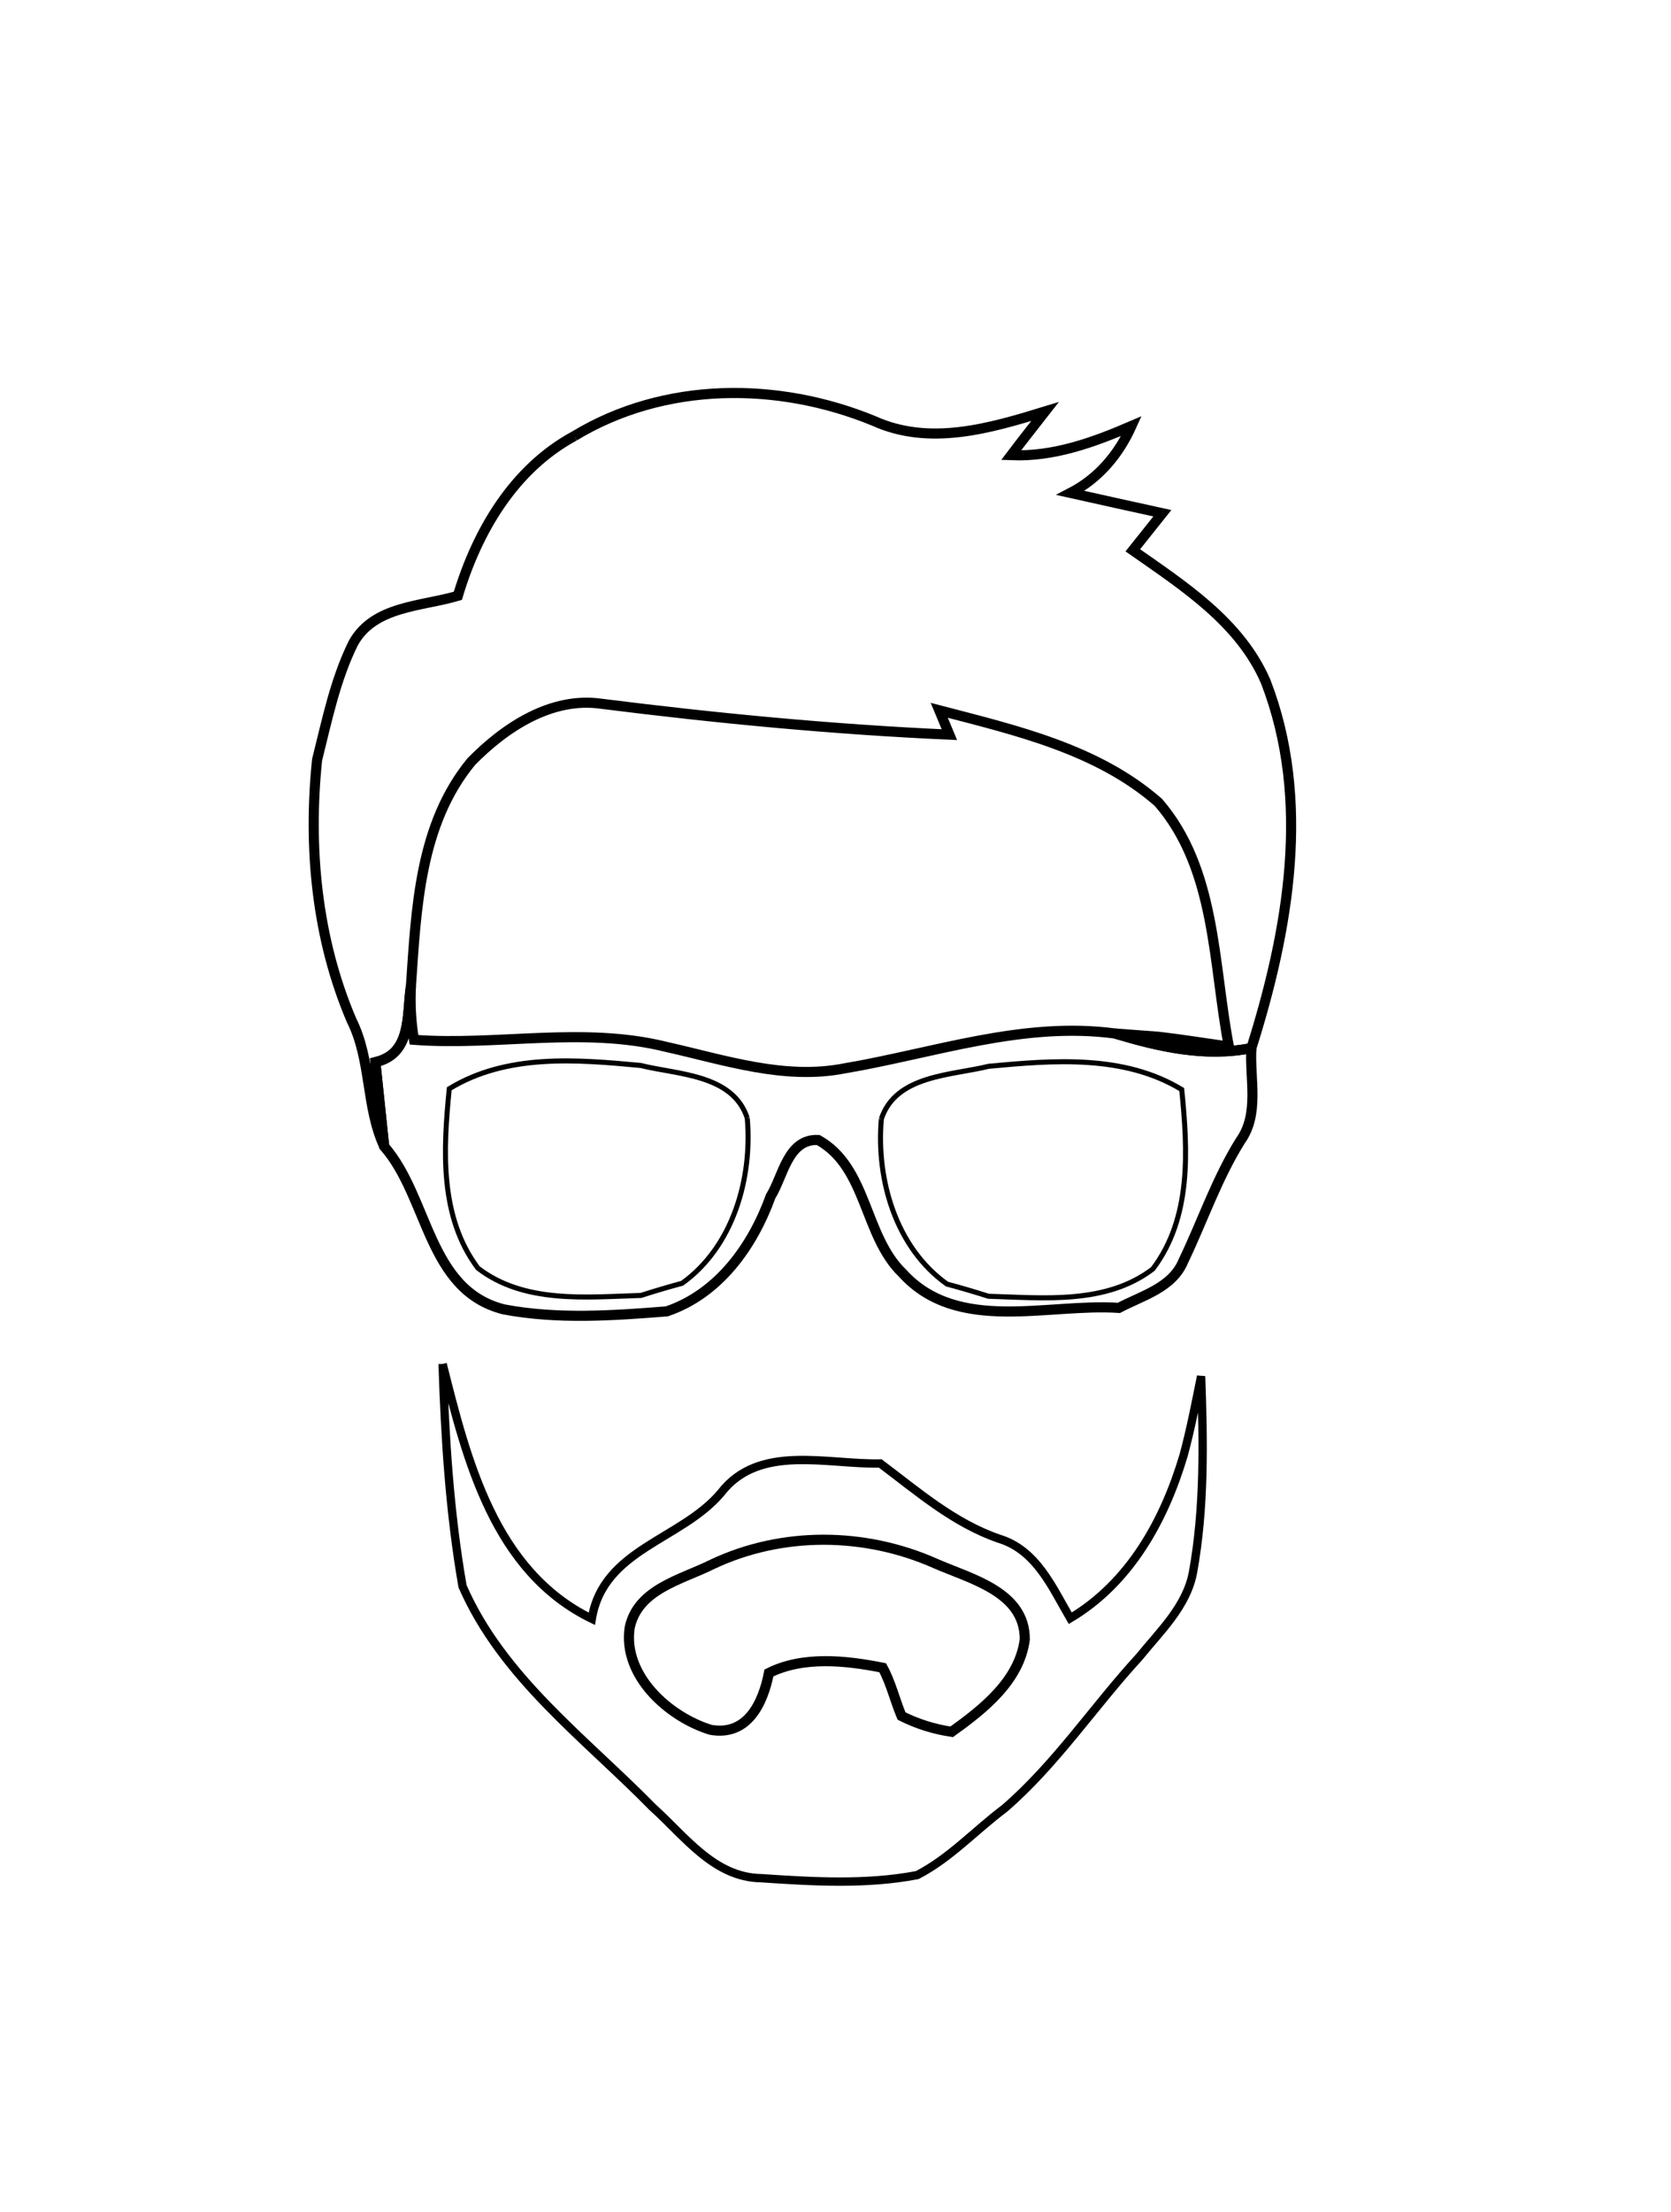 <?xml version="1.0" encoding="UTF-8" standalone="no"?>
<svg
   xmlns:dc="http://purl.org/dc/elements/1.1/"
   xmlns:cc="http://creativecommons.org/ns#"
   xmlns:rdf="http://www.w3.org/1999/02/22-rdf-syntax-ns#"
   xmlns:svg="http://www.w3.org/2000/svg"
   xmlns="http://www.w3.org/2000/svg"
   xmlns:xlink="http://www.w3.org/1999/xlink"
   xmlns:sodipodi="http://sodipodi.sourceforge.net/DTD/sodipodi-0.dtd"
   xmlns:inkscape="http://www.inkscape.org/namespaces/inkscape"
   viewBox="0 0 125 124"
   height="124pt"
   width="100%"
   version="1.1"
   id="svg214"
   sodipodi:docname="brian-head-stroke.svg"
   inkscape:version="0.92.2 5c3e80d, 2017-08-06">
  <sodipodi:namedview
     pagecolor="#ffffff"
     bordercolor="#666666"
     borderopacity="1"
     objecttolerance="10"
     gridtolerance="10"
     guidetolerance="10"
     inkscape:pageopacity="0"
     inkscape:pageshadow="2"
     inkscape:window-width="2162"
     inkscape:window-height="1210"
     id="namedview216"
     showgrid="false"
     inkscape:zoom="10.983871"
     inkscape:cx="43.306097"
     inkscape:cy="87.24407"
     inkscape:window-x="200"
     inkscape:window-y="143"
     inkscape:window-maximized="0"
     inkscape:current-layer="g212" />
  <defs
     id="defs156">
    <path
       d="M0.00 0.00 L125.00 0.00 L125.00 17.10 C122.84 14.32 120.67 11.31 117.57 9.52 C108.06 9.35 98.42 10.74 88.96 8.98 C81.74 7.52 74.34 7.52 67.03 8.20 C62.25 8.75 57.77 5.79 52.99 6.83 C48.16 7.76 43.29 8.44 38.37 8.65 C29.06 10.01 19.67 10.93 10.25 10.77 C5.90 10.77 1.09 12.67 0.00 17.33 L0.00 0.00"
       id="p1" />
    <path
       d="M52.99 6.83 C57.77 5.79 62.25 8.75 67.03 8.20 C74.34 7.52 81.74 7.52 88.96 8.98 C98.42 10.74 108.06 9.35 117.57 9.52 C120.67 11.31 122.84 14.32 125.00 17.10 L125.00 109.25 C121.11 113.94 114.63 114.54 108.97 114.94 C103.98 114.77 98.98 113.98 94.00 114.79 C89.58 115.65 85.33 114.07 81.28 112.52 C79.25 113.23 77.19 113.87 75.14 114.52 C78.99 111.20 81.80 106.92 85.22 103.20 C86.78 101.27 88.76 99.42 89.24 96.88 C90.12 92.04 90.02 87.10 89.85 82.21 C89.45 84.18 89.07 86.17 88.54 88.12 C87.94 86.81 87.35 85.49 86.74 84.18 C85.67 85.40 84.60 86.63 83.54 87.86 C80.33 85.05 77.00 82.41 73.76 79.65 C77.13 79.20 81.20 79.97 83.70 77.10 C85.46 76.17 87.70 75.60 88.53 73.58 C89.96 70.60 91.02 67.44 92.78 64.62 C94.24 62.59 93.47 59.99 93.61 57.68 C96.38 48.89 98.11 39.15 94.68 30.28 C92.76 25.84 88.55 23.14 84.74 20.47 C85.47 19.55 86.21 18.63 86.95 17.70 C84.66 17.20 82.37 16.69 80.08 16.18 C82.18 15.09 83.68 13.31 84.64 11.18 C81.78 12.41 78.81 13.49 75.64 13.36 C76.47 12.26 77.33 11.18 78.18 10.09 C74.04 11.36 69.53 12.69 65.35 10.79 C58.18 7.85 49.69 7.85 42.96 11.93 C38.42 14.39 35.69 19.06 34.25 23.87 C31.53 24.68 27.96 24.61 26.42 27.42 C25.07 30.16 24.46 33.19 23.72 36.13 C22.94 35.16 22.15 34.19 21.36 33.22 C18.72 37.42 18.29 42.44 16.73 47.05 C16.43 48.25 15.03 48.57 14.19 49.29 C13.91 56.88 13.86 64.51 14.03 72.09 C17.40 80.19 22.12 87.74 24.86 96.11 C25.52 96.09 26.17 96.06 26.83 96.02 C28.39 97.96 30.21 99.68 32.43 100.84 C33.15 99.86 33.88 98.89 34.60 97.91 C37.58 104.74 43.75 109.26 48.83 114.44 C44.42 116.28 39.62 115.15 35.02 115.24 C25.62 114.99 16.13 115.89 6.81 114.33 C3.31 113.95 1.58 110.56 0.00 107.86 L0.00 17.33 C1.09 12.67 5.90 10.77 10.25 10.77 C19.67 10.93 29.06 10.01 38.37 8.65 C43.29 8.44 48.16 7.76 52.99 6.83"
       id="p2" />
    <path
       d="M42.96 11.93 C49.69 7.85 58.18 7.85 65.35 10.79 C69.53 12.69 74.04 11.36 78.18 10.09 C77.33 11.18 76.47 12.26 75.64 13.36 C78.81 13.49 81.78 12.41 84.64 11.18 C83.68 13.31 82.18 15.09 80.08 16.18 C82.37 16.69 84.66 17.20 86.95 17.70 C86.21 18.63 85.47 19.55 84.74 20.47 C88.55 23.14 92.76 25.84 94.68 30.28 C98.11 39.15 96.38 48.89 93.61 57.68 C90.15 58.37 86.72 57.58 83.41 56.59 C84.21 56.65 85.82 56.77 86.63 56.83 C88.40 57.03 90.16 57.32 91.93 57.57 C90.74 51.42 90.99 44.31 86.65 39.31 C82.09 35.32 75.97 33.92 70.26 32.43 C70.45 32.89 70.83 33.79 71.02 34.25 C62.31 33.86 53.63 33.03 44.98 31.94 C41.24 31.40 37.76 33.71 35.26 36.26 C31.38 40.96 31.14 47.25 30.74 53.03 C30.42 55.19 30.83 58.10 28.08 58.73 C28.30 60.83 28.52 62.93 28.74 65.03 C27.36 62.06 27.79 58.58 26.30 55.61 C23.68 49.48 23.04 42.72 23.72 36.13 C24.46 33.19 25.07 30.16 26.42 27.42 C27.96 24.61 31.53 24.68 34.25 23.87 C35.69 19.06 38.42 14.39 42.96 11.93"
       id="p3" />
    <path
       d="M35.26 36.26 C37.76 33.71 41.24 31.40 44.98 31.94 C53.63 33.03 62.31 33.86 71.02 34.25 C70.83 33.79 70.45 32.89 70.26 32.43 C75.97 33.92 82.09 35.32 86.65 39.31 C90.99 44.31 90.74 51.42 91.93 57.57 C90.16 57.32 88.40 57.03 86.63 56.83 C85.04 54.41 82.49 53.84 79.81 54.25 C79.50 53.41 79.19 52.56 78.88 51.72 C71.38 48.19 62.81 49.53 55.15 46.62 C53.56 50.54 50.63 53.56 46.59 54.97 C47.66 55.86 48.74 56.74 49.84 57.59 C43.62 56.04 37.19 57.53 30.97 57.06 C30.74 55.73 30.67 54.39 30.74 53.03 C31.14 47.25 31.38 40.96 35.26 36.26"
       id="p4" />
    <path
       d="M16.73 47.05 C18.29 42.44 18.72 37.42 21.36 33.22 C22.15 34.19 22.94 35.16 23.72 36.13 C23.04 42.72 23.68 49.48 26.30 55.61 C27.79 58.58 27.36 62.06 28.74 65.03 C32.08 68.86 31.99 75.77 37.68 77.21 C41.69 77.97 45.85 77.68 49.88 77.36 C53.77 76.04 56.30 72.49 57.65 68.76 C58.59 67.25 58.93 64.44 61.21 64.55 C64.89 66.61 64.62 71.71 67.51 74.50 C71.63 79.04 78.36 76.74 83.70 77.10 C81.20 79.97 77.13 79.20 73.76 79.65 C77.00 82.41 80.33 85.05 83.54 87.86 C84.60 86.63 85.67 85.40 86.74 84.18 C87.35 85.49 87.94 86.81 88.54 88.12 C87.10 92.97 84.53 97.64 80.06 100.30 C78.71 97.98 77.52 95.19 74.72 94.35 C71.34 93.18 68.66 90.84 65.85 88.73 C61.86 88.82 56.77 87.24 53.93 90.93 C50.95 94.46 45.13 95.12 44.27 100.34 C36.97 96.78 34.92 88.48 33.11 81.29 C33.29 86.85 33.64 92.42 34.60 97.91 C33.88 98.89 33.15 99.86 32.43 100.84 C30.21 99.68 28.39 97.96 26.83 96.02 C26.17 96.06 25.52 96.09 24.86 96.11 C22.12 87.74 17.40 80.19 14.03 72.09 C13.86 64.51 13.91 56.88 14.19 49.29 C15.03 48.57 16.43 48.25 16.73 47.05"
       id="p5" />
    <path
       d="M46.59 54.97 C50.63 53.56 53.56 50.54 55.15 46.62 C62.81 49.53 71.38 48.19 78.88 51.72 C79.19 52.56 79.50 53.41 79.81 54.25 C82.49 53.84 85.04 54.41 86.63 56.83 C85.82 56.77 84.21 56.65 83.41 56.59 C76.53 55.67 69.90 58.05 63.21 59.19 C58.69 60.09 54.22 58.57 49.84 57.59 C48.74 56.74 47.66 55.86 46.59 54.97"
       id="p6" />
    <path
       d="M28.08 58.73 C30.83 58.10 30.42 55.19 30.74 53.03 C30.67 54.39 30.74 55.73 30.97 57.06 C37.19 57.53 43.62 56.04 49.84 57.59 C54.22 58.57 58.69 60.09 63.21 59.19 C69.90 58.05 76.53 55.67 83.41 56.59 C86.72 57.58 90.15 58.37 93.61 57.68 C93.47 59.99 94.24 62.59 92.78 64.62 C91.02 67.44 89.96 70.60 88.53 73.58 C87.70 75.60 85.46 76.17 83.70 77.10 C78.36 76.74 71.63 79.04 67.51 74.50 C64.62 71.71 64.89 66.61 61.21 64.55 C58.93 64.44 58.59 67.25 57.65 68.76 C56.30 72.49 53.77 76.04 49.88 77.36 C45.85 77.68 41.69 77.97 37.68 77.21 C31.99 75.77 32.08 68.86 28.74 65.03 C28.52 62.93 28.30 60.83 28.08 58.73"
       id="p7" />
    <path
       d="M65.93 62.97 C67.02 59.69 71.17 59.73 73.96 59.04 C78.80 58.59 84.06 58.15 88.40 60.78 C88.85 65.31 89.15 70.34 86.24 74.19 C82.74 76.86 78.07 76.35 73.94 76.23 C72.91 75.90 71.88 75.60 70.84 75.32 C67.00 72.59 65.53 67.49 65.93 62.97"
       id="p8" />
    <path
       d="M34.76 60.44 C37.23 59.03 40.14 59.14 42.89 59.12 C43.92 60.17 44.96 61.20 45.99 62.25 C44.16 64.62 41.86 66.75 40.77 69.58 C40.82 71.26 41.57 72.81 42.08 74.38 C41.29 75.08 40.50 75.78 39.72 76.48 C34.38 75.68 32.90 69.57 33.09 64.97 C33.21 63.42 32.79 61.00 34.76 60.44"
       id="p9" />
    <path
       d="M42.89 59.12 C47.07 59.33 51.99 59.00 55.36 61.90 C56.61 65.95 55.50 70.61 52.92 73.92 C49.48 77.47 44.14 76.35 39.72 76.48 C40.50 75.78 41.29 75.08 42.08 74.38 C41.57 72.81 40.82 71.26 40.77 69.58 C41.86 66.75 44.16 64.62 45.99 62.25 C44.96 61.20 43.92 60.17 42.89 59.12"
       id="p10" />
    <path
       d="M33.11 81.29 C34.92 88.48 36.97 96.78 44.27 100.34 C45.13 95.12 50.95 94.46 53.93 90.93 C56.77 87.24 61.86 88.82 65.85 88.73 C68.66 90.84 71.34 93.18 74.72 94.35 C77.52 95.19 78.71 97.98 80.06 100.30 C84.53 97.64 87.10 92.97 88.54 88.12 C89.07 86.17 89.45 84.18 89.85 82.21 C90.02 87.10 90.12 92.04 89.24 96.88 C88.76 99.42 86.78 101.27 85.22 103.20 C81.80 106.92 78.99 111.20 75.14 114.52 C72.95 116.16 71.06 118.24 68.61 119.50 C64.78 120.23 60.81 119.99 56.94 119.73 C53.41 119.68 51.22 116.58 48.83 114.44 C43.75 109.26 37.58 104.74 34.60 97.91 C33.64 92.42 33.29 86.85 33.11 81.29"
       id="p11" />
    <path
       d="M53.28 96.27 C58.51 93.80 64.68 93.86 69.96 96.20 C72.59 97.36 76.68 98.31 76.66 101.89 C76.25 104.98 73.56 107.09 71.19 108.79 C69.86 108.59 68.62 108.20 67.44 107.61 C66.94 106.42 66.65 105.14 66.03 104.00 C63.28 103.45 60.08 103.11 57.52 104.39 C57.08 106.64 55.92 109.13 53.16 108.64 C50.03 107.68 46.58 104.60 47.10 101.02 C47.70 98.11 50.98 97.42 53.28 96.27"
       id="p12" />
    <path
       d="M0.00 107.86 C1.58 110.56 3.31 113.95 6.81 114.33 C16.13 115.89 25.62 114.99 35.02 115.24 C39.62 115.15 44.42 116.28 48.83 114.44 C51.22 116.58 53.41 119.68 56.94 119.73 C60.81 119.99 64.78 120.23 68.61 119.50 C71.06 118.24 72.95 116.16 75.14 114.52 C77.19 113.87 79.25 113.23 81.28 112.52 C85.33 114.07 89.58 115.65 94.00 114.79 C98.98 113.98 103.98 114.77 108.97 114.94 C114.63 114.54 121.11 113.94 125.00 109.25 L125.00 124.00 L0.00 124.00 L0.00 107.86"
       id="p13" />
  </defs>
  <g
     id="g212">
    <use
       xlink:href="#p3"
       id="use190"
       fill="#5b5b5b"
       style="fill:none;stroke:#000000;stroke-opacity:1;stroke-width:0.756;stroke-miterlimit:4;stroke-dasharray:none" />
    <use
       xlink:href="#p7"
       id="use198"
       fill="#050505"
       style="fill:none;stroke:#000000;stroke-opacity:1;stroke-width:0.756;stroke-miterlimit:4;stroke-dasharray:none" />
    <use
       xlink:href="#p8"
       id="use200"
       fill="#ededed"
       style="stroke:#000000;stroke-opacity:1;fill:none;fill-opacity:1;stroke-width:0.378;stroke-miterlimit:4;stroke-dasharray:none" />
    <use
       xlink:href="#p11"
       id="use206"
       fill="#5a5a5a"
       style="fill:none;stroke:#000000;stroke-opacity:1;stroke-width:0.624;stroke-miterlimit:4;stroke-dasharray:none" />
    <use
       xlink:href="#p12"
       id="use208"
       fill="#e8e8e8"
       style="fill:none;stroke:#000000;stroke-opacity:1;stroke-width:0.756;stroke-miterlimit:4;stroke-dasharray:none" />
    <use
       xlink:href="#p8"
       id="use200-3"
       style="fill:none;fill-opacity:1;stroke:#000000;stroke-width:0.378;stroke-miterlimit:4;stroke-dasharray:none;stroke-opacity:1"
       x="0"
       y="0"
       width="100%"
       height="100%"
       transform="matrix(-0.992,0,0,1,121.3,-0.061)" />
  </g>
</svg>
